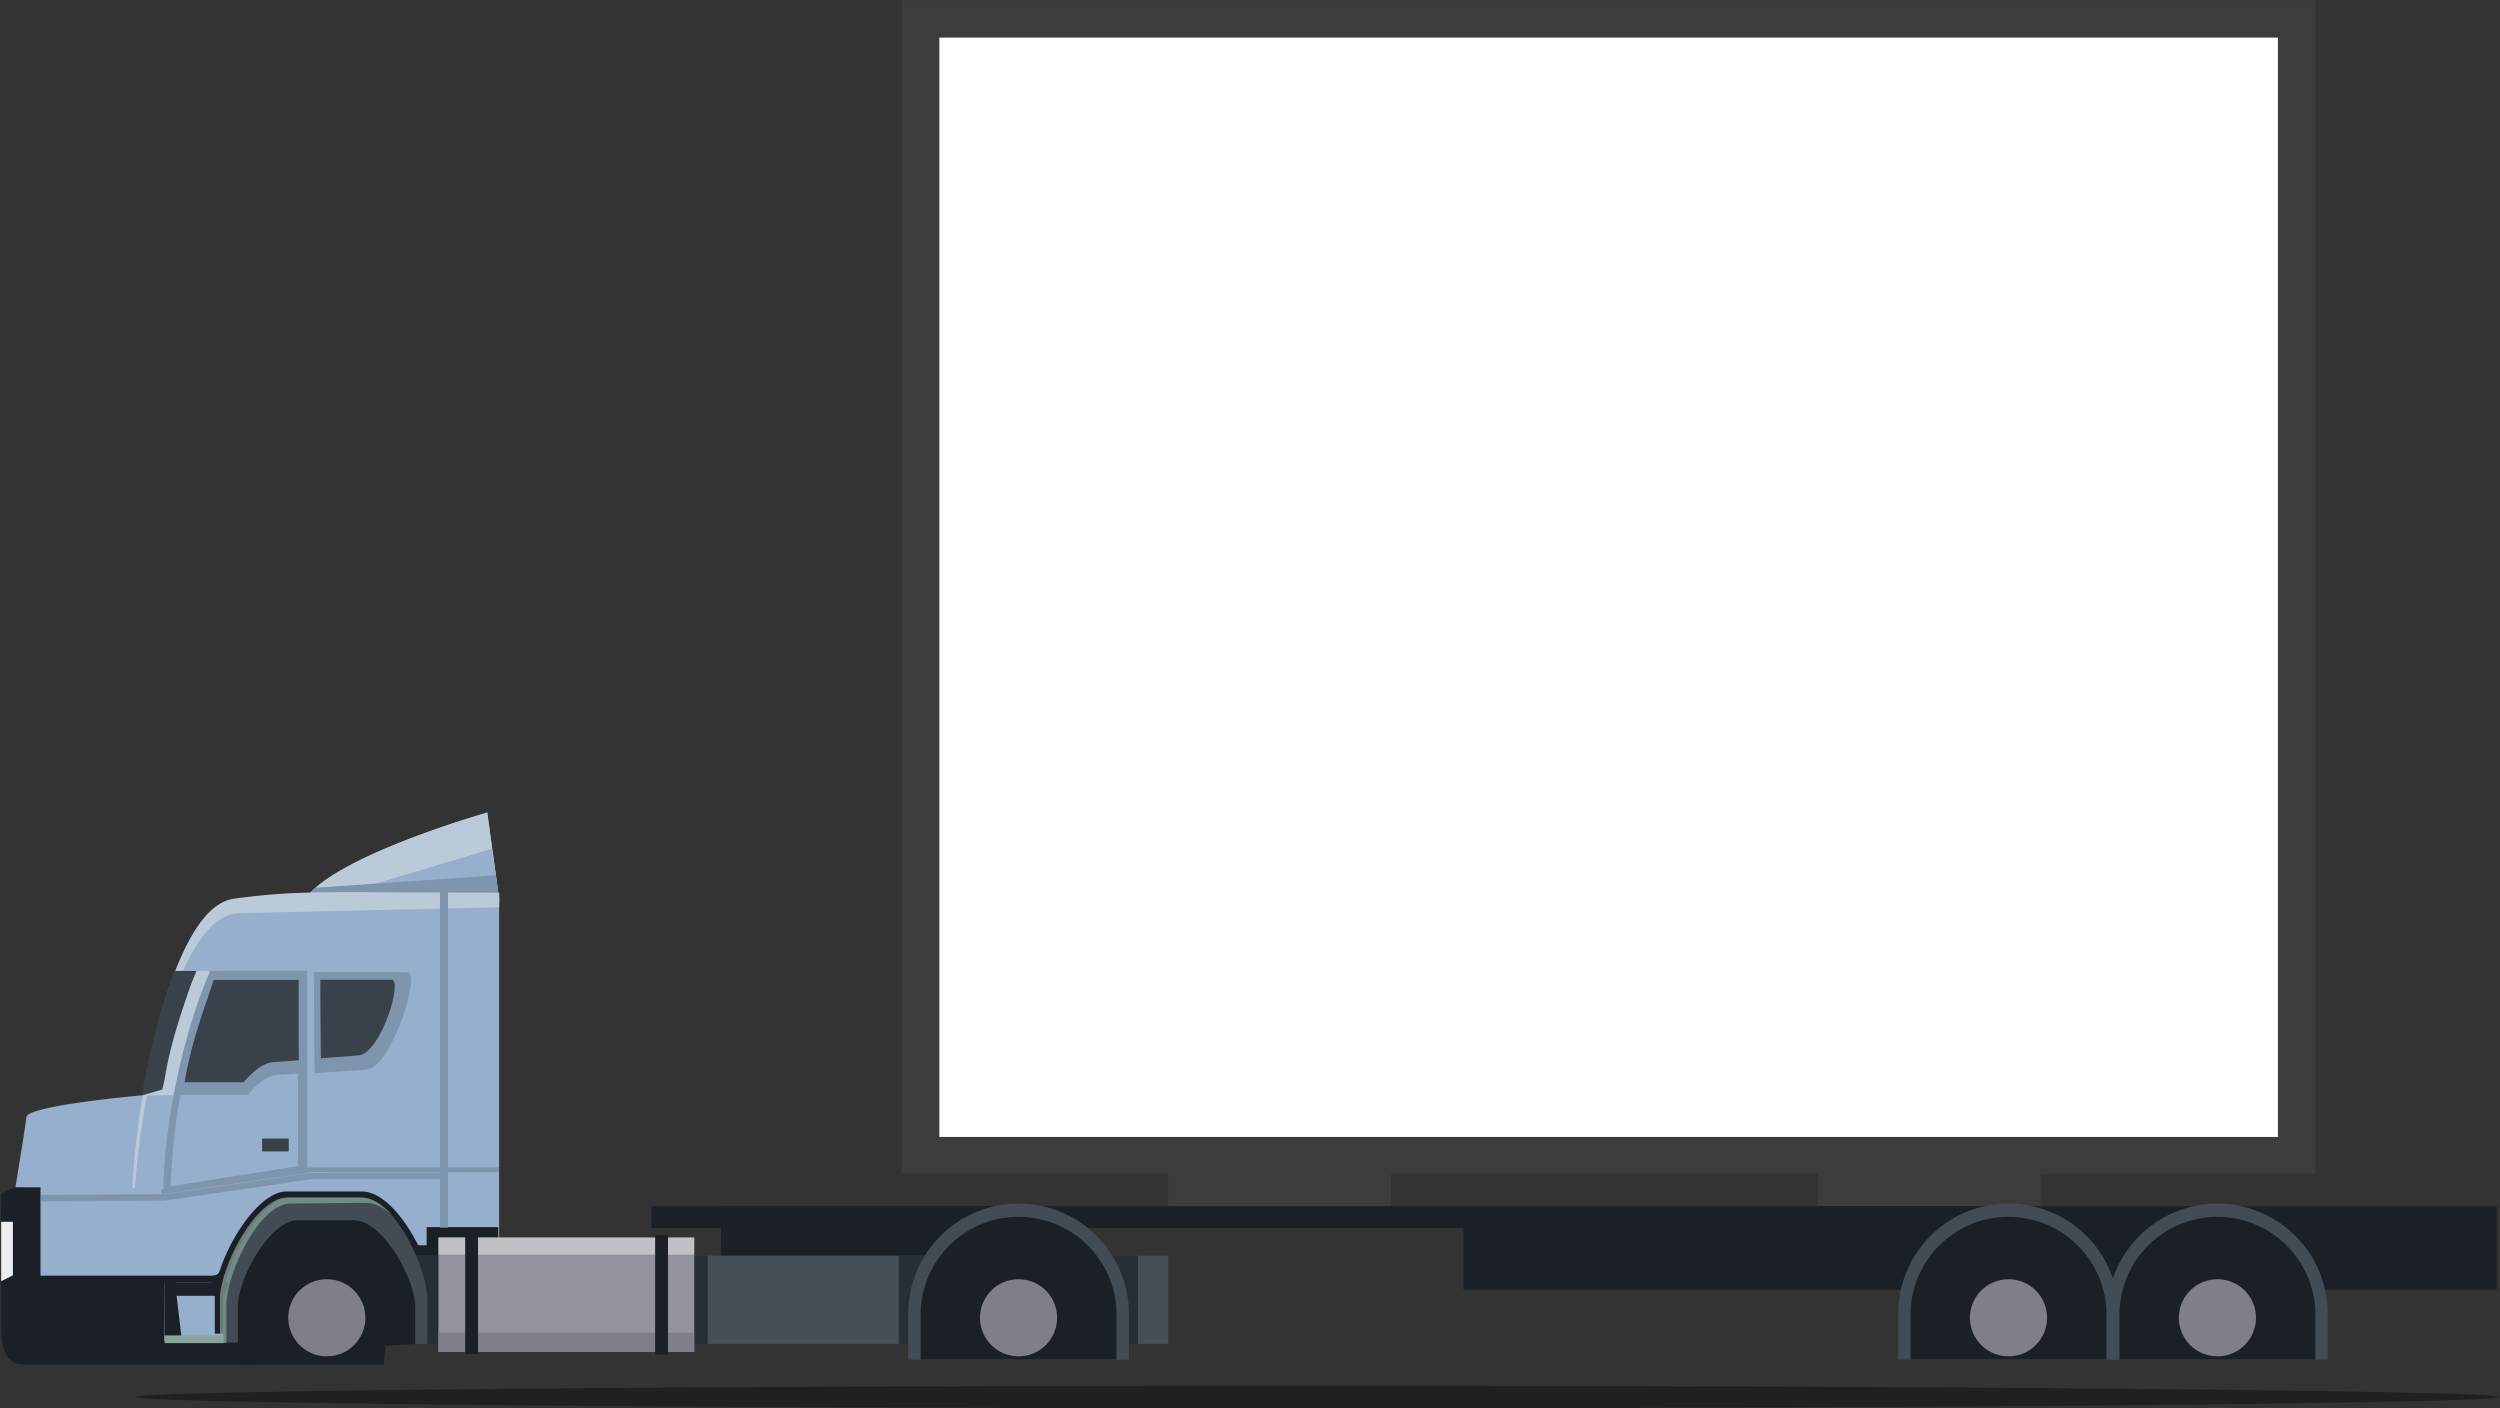 <svg id="Layer_1" data-name="Layer 1" xmlns="http://www.w3.org/2000/svg" viewBox="0 0 1420 800"><rect x="0" y="0" width="1420" height="800" fill="#333333" stroke="none"/><defs><style>.cls-1{fill:#fff;}.cls-2{fill:#3c3c3b;}.cls-3{fill:#151516;}.cls-16,.cls-3{opacity:0.6;isolation:isolate;}.cls-4{fill:#1a2026;}.cls-5{fill:#95afcd;}.cls-6{fill:#bbcad8;}.cls-7{fill:#7f95ad;}.cls-8{fill:#fff0ff;}.cls-9{fill:#39424b;}.cls-10{fill:#454f58;}.cls-11{opacity:0.7;}.cls-12{fill:#434c54;}.cls-13{fill:#88a59c;}.cls-14{fill:#7f7f89;}.cls-15{fill:#93939d;}.cls-16{fill:#dfdfdf;}.cls-17{fill:#eee;}</style></defs><title>house_new</title><rect class="cls-1" x="522.91" y="10.73" width="781.59" height="645.68"/><path class="cls-2" d="M1315.14,667H512.27V.09h802.86ZM533.55,645.77h760.32V21.36H533.55Z"/><g id="gruz"><ellipse class="cls-3" cx="748.02" cy="793.49" rx="671.31" ry="6.41"/><rect class="cls-2" x="663.59" y="656.4" width="126.46" height="31.13"/><rect class="cls-2" x="1032.6" y="654" width="126.46" height="31.13"/><path class="cls-4" d="M282.07,682.37v4.72H224.83L218.07,775H12.89C3,775.08.67,763.85.67,756.44V685.5Z"/><polygon class="cls-4" points="1418.15 732.6 831.27 732.6 831.27 697.46 370.02 697.46 370.02 685.13 1418.15 685.13 1418.15 732.6"/><rect class="cls-4" x="409.59" y="685.13" width="176.62" height="47.47"/><path class="cls-5" d="M282.47,534.29l1-23.58-6.72-49.17s-110.07,31.15-106.32,58.56,21.74,23.58,21.74,23.58Z"/><path class="cls-6" d="M171.23,514.55c9.79-25.94,105.56-53.06,105.56-53.06l6.72,49.17v2.59l-4.25-31.08"/><path class="cls-7" d="M283.51,510.63l-1,23.58-90.23,9.43s-18,3.77-21.74-23.58c-.73-5.21,2.71-10.57,8.68-15.82l102.5-7.08Z"/><path class="cls-8" d="M117.65,718.22a61.06,61.06,0,1,1,122.12,0"/><path class="cls-5" d="M283.51,728.1V507.92c-102.14,0-111.48-1.6-150.16,3.35a21,21,0,0,0-8.68,3.14C104.2,526.6,89.3,575.72,81.61,622c0,.14-65.85,5.73-66.62,12.52-1.37,11.6-7.24,44.31-9.6,62.76a98.2,98.2,0,0,0-.94,10.49c0,9.27,17,10,16.93,19.08Z"/><path class="cls-5" d="M93.69,711.4c-.14,27.1-.4,50.14-.4,50.14H283.51V704.09Z"/><path class="cls-6" d="M106.66,621.92l.14-6.25c2.85-18,8-33.28,14-50.92l2.08-6.11,3.49-7.17H111.51l-1.46,2.95L108,560.49c-6.18,18.23-11.53,34-14.55,53.18l-12.78,8.56Z"/><path class="cls-5" d="M170.19,616.9l11.46-.17c-.4-26.63-.83-70.47-.21-74.76a5.64,5.64,0,0,1-3.73,4.2l-1.82-5.42,4-4.1-6.32-1.25c-3.58,1.51-3.68,4.72-3.82,8.49,0,2.05-.12,5-.14,8.84V579C169.91,597.75,170.19,616.71,170.19,616.9Z"/><path class="cls-5" d="M282.07,676.47V688H224.83v37.14H83c-9.74,0-17.52,2.36-17.52-5s5.33-12.19,5.45-40.54Z"/><polygon class="cls-7" points="23.15 682.37 93.73 681.92 177.01 669.77 252.19 669.8 252.19 666.14 176.75 666.14 93.47 678.29 23.15 678.71 23.15 682.37"/><polygon class="cls-4" points="93.47 760.19 93.47 732.65 93.47 727.72 99.35 727.72 103.14 760.19 93.47 760.19"/><path class="cls-6" d="M134.39,518.72a21.23,21.23,0,0,0-8.73,3.14c-27.24,16.23-45.42,99.55-49,152.87H75.17C77.53,622,96.09,530.49,124.7,513.51a21.23,21.23,0,0,1,8.68-3.14c38.68-5,48-3.35,150.16-3.35v8.35"/><path class="cls-7" d="M92.86,675.74c0-34.13,10.42-87.52,26.56-124.36h55.07v115L93.9,676.47h-.68Z"/><path class="cls-9" d="M93.4,613.57l-1.2,5.24-11.56,3.42A365.31,365.31,0,0,1,99.3,551.48h12.22c-.45,1.3-3.09,7.74-3.54,9C101.75,578.62,96.42,594.38,93.4,613.57Z"/><path class="cls-9" d="M182.05,556.48h40.3c6.79,0-6.13,42.1-18.87,43-9.1.66-15.35,1.2-21.23,1.65C182.27,585.65,182,568.41,182.05,556.48Z"/><path class="cls-7" d="M103.64,617.75h37s8.54-10.61,16.06-11.34c2.36-.24,9.13-.47,12.52-.78v52.64L97.79,670.74C98.71,656.52,100,635.25,103.64,617.75Z"/><path class="cls-9" d="M107.53,601.45h0l1-4.22a.82.82,0,0,1,.14-.54c.75-2.88,1.56-5.73,2.36-8.56l.14-.47c.85-2.85,1.75-5.68,2.66-8.56a.67.67,0,0,1,.19-.57c.92-2.85,1.89-5.71,2.88-8.63l.31-.92,1.42-4.15,2.05-6.11.73-2.17h48.23V588c0,4.83,0,9.43.14,13.58h0v.61c-6.08.52-12,.87-15.35,1.2-7.52.73-16.06,11.34-16.06,11.34H104.89C105.62,610.08,106.52,605.72,107.53,601.45Z"/><path class="cls-5" d="M102.58,621.92h38.09s8.54-10.61,16.06-11.34c2.36-.24,9.13-.47,12.52-.78v52.52l-72.5,11.56C97.65,659.66,98.92,639.42,102.58,621.92Z"/><polygon class="cls-7" points="91.85 678.34 176.94 665.79 283.44 665.81 283.44 663.08 176.75 663.08 91.44 675.62 91.85 678.34"/><path class="cls-4" d="M23,674.4v50.19h96.27c3.4,0,4.43-.66,5.09-1.84.14-.26.28-.57.42-.85,6.34-19.88,23.4-45.14,38-45.14H205.5c12,0,24.1,14.81,32,30.52a33.33,33.33,0,0,0,4.83,0V697H283s.14,33.63.14,39.76c0,12.9-36.65,20.73-36.65,20.73H122V734.87c.26-3.33.78-6.23-2.19-6.23H.67V677.75l7.74-3.37Z"/><rect class="cls-10" x="216.75" y="713.19" width="446.84" height="50.12"/><g class="cls-11"><rect class="cls-4" x="230.57" y="713.19" width="171.36" height="50.12"/></g><g class="cls-11"><rect class="cls-4" x="510.5" y="713.19" width="135.82" height="50.12"/></g><path class="cls-12" d="M126.73,762.53V737.79c0-17.76,20.21-57.62,38.23-57.62H205c19.62,0,37.73,41.11,37.73,57.62V763.5Z"/><path class="cls-4" d="M135.1,775.08V741.66c0-15,17.92-48.54,33.91-48.54h31.84c17.38,0,35,34.62,35,48.54v21.79l-71.11,3.82-16.65,7.78Z"/><polygon class="cls-4" points="127.67 736.02 94.58 736.02 94.58 728.85 94.58 728.64 129.6 728.64 127.67 736.02"/><rect class="cls-9" x="148.87" y="646.69" width="15.14" height="7.31"/><g class="cls-11"><path class="cls-13" d="M124.91,737.79c0-17.76,20.21-57.62,38.25-57.62H205c6.18,0,12.36,4.08,17.95,10.16-4.72-4.32-9.76-7.08-14.81-7.08-19.62,0-25,.33-43,.33s-36.55,39.86-36.55,57.62v21.67h-3.63Z"/></g><path class="cls-7" d="M178.73,609.49l-.28-57.26h53.11c7.71,0-9.06,54.24-23.58,55.37"/><path class="cls-7" d="M178.8,606.1c6.6-.52,16.25-1.13,26.58-1.86,14.5-1.06,29.2-52,21.48-52H178.26Z"/><path class="cls-12" d="M515.88,772.25V746.3a62.67,62.67,0,1,1,125.35,0h0v25.94Z"/><path class="cls-9" d="M182.27,556.48h40.09c6.79,0-6.13,42.1-18.87,43-9.1.66-15.35,1.2-21.23,1.65-.19-15.49-.33-32.73-.31-44.67Z"/><path class="cls-4" d="M522.91,772.17V746.07a55.65,55.65,0,0,1,111.29,0h0v26.11Z"/><rect class="cls-7" x="249.9" y="505.96" width="4.55" height="191.31"/><circle class="cls-14" cx="185.64" cy="748.5" r="21.91"/><circle class="cls-14" cx="578.54" cy="748.5" r="21.91"/><path class="cls-12" d="M1196.82,772.25V746.3a62.66,62.66,0,1,1,125.32,0v25.94Z"/><path class="cls-4" d="M1203.84,772.17V746.07a55.65,55.65,0,0,1,111.29,0v26.11Z"/><circle class="cls-14" cx="1259.5" cy="748.5" r="21.91"/><path class="cls-12" d="M1078.17,772.25V746.3a62.66,62.66,0,1,1,125.32,0v25.94Z"/><path class="cls-4" d="M1085.19,772.17V746.07a55.65,55.65,0,0,1,111.29,0h0v26.11Z"/><circle class="cls-14" cx="1140.83" cy="748.5" r="21.91"/><rect class="cls-15" x="249.03" y="702.91" width="145.28" height="64.71"/><rect class="cls-16" x="249.03" y="702.91" width="145.28" height="9.74"/><rect class="cls-14" x="249.03" y="756.94" width="145.28" height="11.01"/><rect class="cls-4" x="372.12" y="701.52" width="7.31" height="67.85"/><rect class="cls-4" x="264.22" y="701.21" width="7.31" height="67.85"/><polygon class="cls-17" points="0.67 727.72 0.67 694 7.32 694 7.32 724.42 0.67 727.72"/><rect class="cls-13" x="93.47" y="758.5" width="33.51" height="4.39"/></g></svg>